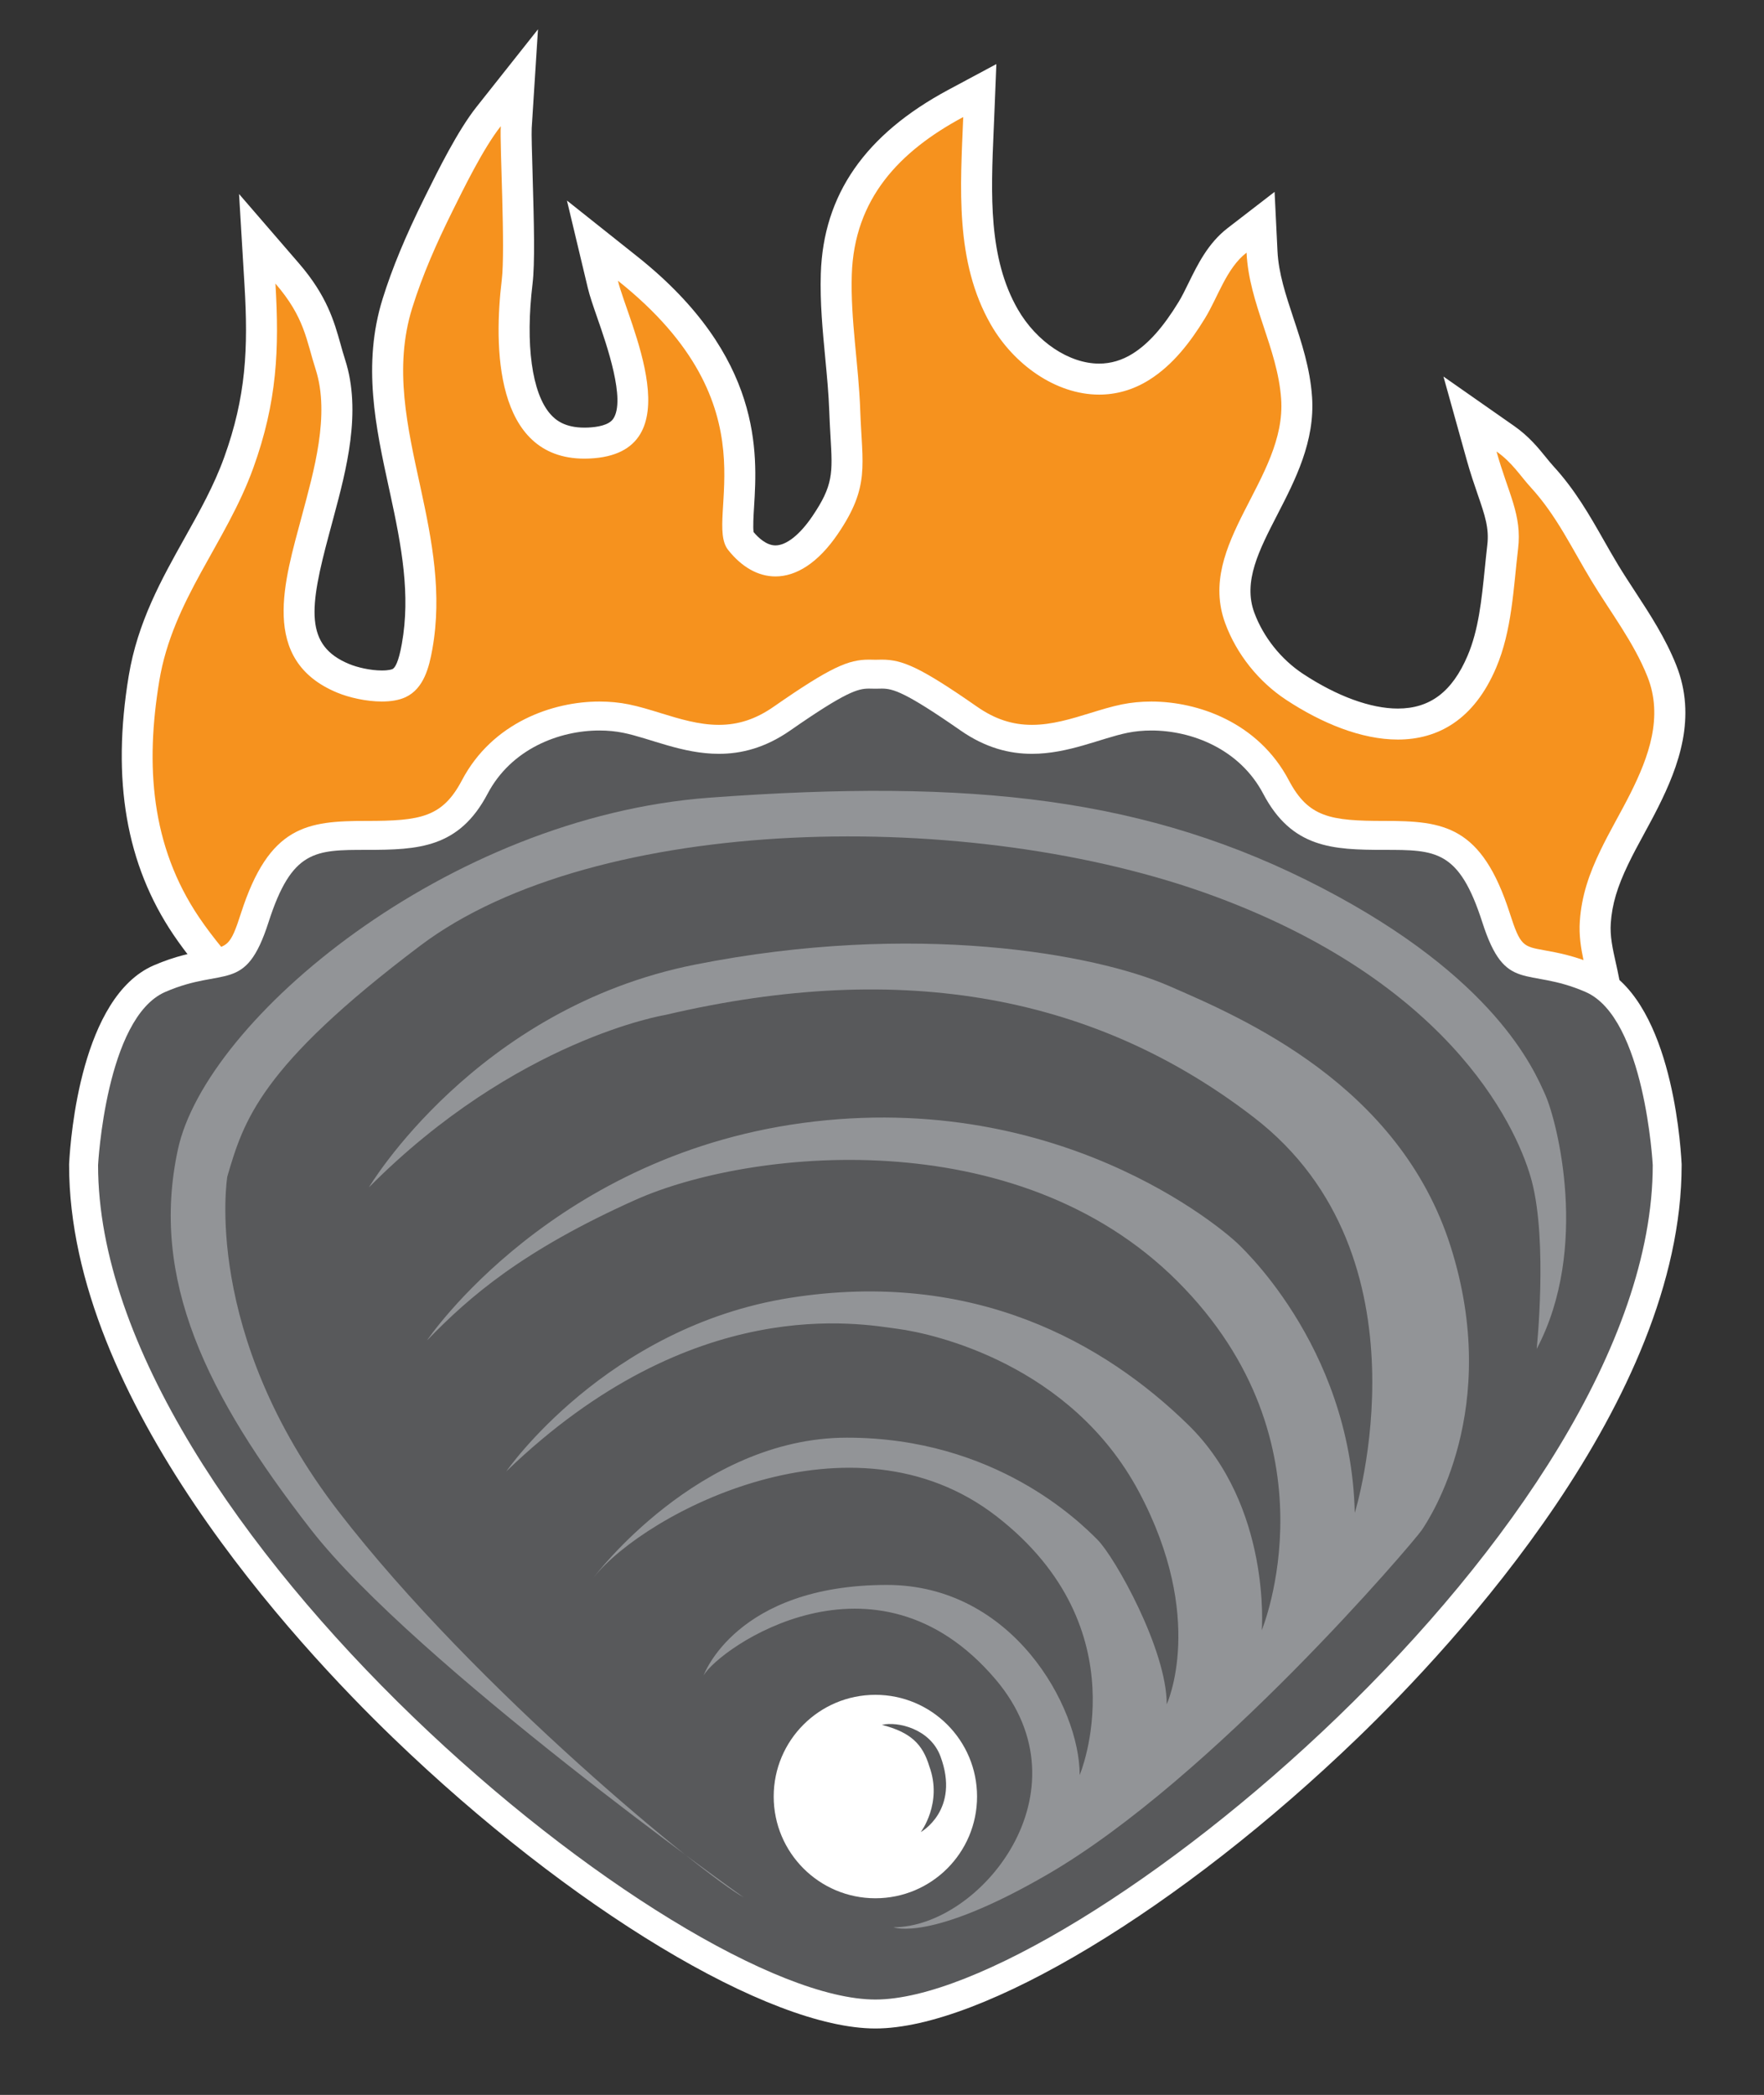<?xml version="1.0" encoding="utf-8"?>
<!-- Generator: Adobe Illustrator 14.0.0, SVG Export Plug-In . SVG Version: 6.00 Build 43363)  -->
<!DOCTYPE svg PUBLIC "-//W3C//DTD SVG 1.1//EN" "http://www.w3.org/Graphics/SVG/1.1/DTD/svg11.dtd">
<svg version="1.1" xmlns="http://www.w3.org/2000/svg" xmlns:xlink="http://www.w3.org/1999/xlink" x="0px" y="0px" width="171px"
	 height="203px" viewBox="0 0 171 203" enable-background="new 0 0 171 203" xml:space="preserve">
<rect x="0" y="0" width="171" height="203" fill="#333333" stroke="none"/>
<g id="Layer_2">
</g>
<g id="Layer_1">
	<g>
		<path fill="#F6921E" d="M147.203,111.54l-120.334-9.936l-0.385-0.722c-1.154-2.159-2.801-4.114-4.544-6.183
			c-1.317-1.563-2.679-3.18-3.878-4.957c-4.424-6.551-5.729-14.179-4.103-24.006c0.819-4.952,3.073-8.98,5.255-12.875
			c1.424-2.546,2.898-5.179,3.924-8.018c2.223-6.15,2.44-10.992,2.064-17.277l-0.266-4.43l2.901,3.357
			c2.503,2.897,3.126,5.118,3.729,7.265c0.142,0.505,0.286,1.021,0.46,1.562c1.49,4.618,0.031,10.05-1.14,14.414l-0.419,1.562
			c-1.891,6.997-2.795,12.128,2.812,14.439c0.824,0.341,2.298,0.738,3.74,0.738c0.879,0,1.389-0.152,1.661-0.279
			c1.075-0.502,1.479-2.012,1.755-3.569c0.893-5.003,0.008-9.803-1.147-15.11l-0.113-0.52c-1.242-5.694-2.526-11.582-0.649-17.6
			c0.895-2.871,2.158-5.916,3.977-9.582l0.166-0.333c1.115-2.252,2.98-6.02,4.698-8.187l2.981-3.761l-0.305,4.789
			c-0.037,0.575,0.02,2.491,0.08,4.521c0.111,3.777,0.25,8.479,0.009,10.467c-0.776,6.4-0.01,11.438,2.102,13.82
			c1.079,1.217,2.524,1.809,4.419,1.809c0.135,0,0.271-0.003,0.411-0.01c1.804-0.078,2.989-0.57,3.623-1.504
			c1.655-2.439-0.233-7.864-1.361-11.104c-0.382-1.096-0.711-2.042-0.885-2.771l-1.011-4.232l3.406,2.708
			c11.607,9.228,11.08,17.826,10.764,22.963c-0.088,1.442-0.18,2.934,0.158,3.361c0.723,0.914,1.9,2.004,3.414,2.004
			c1.582,0,3.291-1.234,4.812-3.475c2.33-3.43,2.233-5.064,2.023-8.648c-0.043-0.732-0.09-1.53-0.121-2.418
			c-0.059-1.734-0.23-3.547-0.397-5.299c-0.249-2.607-0.505-5.304-0.42-7.954c0.228-7.073,4.019-12.484,11.594-16.543l2.315-1.241
			l-0.16,3.908c-0.266,6.233-0.543,12.68,2.541,18.037c2.07,3.599,5.762,6.016,9.186,6.016c1.422,0,2.784-0.401,4.048-1.192
			c1.744-1.094,3.312-2.835,4.931-5.481c0.359-0.585,0.688-1.258,1.037-1.97c0.815-1.665,1.739-3.551,3.358-4.799l2.276-1.755
			l0.141,2.871c0.115,2.351,0.846,4.55,1.619,6.878c0.762,2.297,1.55,4.672,1.732,7.259c0.274,3.9-1.484,7.314-3.188,10.615
			c-1.882,3.65-3.66,7.099-2.317,10.729c0.984,2.663,2.924,5.094,5.316,6.668c3.529,2.323,7.083,3.603,10.002,3.603
			c3.699,0,6.439-2.032,8.146-6.04c1.154-2.714,1.473-5.847,1.778-8.876c0.077-0.755,0.153-1.507,0.24-2.25
			c0.235-1.983-0.258-3.415-1.004-5.581c-0.324-0.941-0.69-2.008-1.041-3.262l-1.125-4.034l3.433,2.399
			c1.247,0.872,2.053,1.865,2.766,2.742c0.261,0.321,0.515,0.637,0.785,0.933c1.988,2.168,3.354,4.57,4.678,6.894
			c0.458,0.805,0.921,1.619,1.416,2.438c0.535,0.884,1.103,1.752,1.672,2.623c1.404,2.151,2.859,4.376,3.852,6.865
			c1.786,4.489,0.146,8.852-1.697,12.525c-0.426,0.851-0.881,1.688-1.336,2.525c-0.539,0.992-1.098,2.018-1.582,3.033
			c-1.146,2.383-1.694,4.253-1.836,6.255c-0.103,1.473,0.201,2.833,0.521,4.273c0.219,0.982,0.445,1.998,0.564,3.116
			c0.472,4.453-1.828,7.674-3.676,10.263c-0.146,0.205-0.316,0.492-0.508,0.813c-0.939,1.572-2.229,3.728-4.223,3.728
			L147.203,111.54z"/>
		<path fill="#FFFFFF" d="M93.374,11.341c-0.272,6.764-0.836,14.01,2.687,20.129c2.191,3.81,6.254,6.769,10.486,6.769
			c1.621,0,3.27-0.434,4.846-1.421c2.309-1.447,4.01-3.677,5.414-5.971c1.258-2.046,2.074-4.854,4.031-6.363
			c0.245,4.993,3.008,9.255,3.354,14.169c0.547,7.749-8.27,14.042-5.416,21.76c1.106,2.991,3.242,5.653,5.9,7.402
			c3.438,2.263,7.291,3.85,10.827,3.85c3.884,0,7.384-1.915,9.528-6.954c1.539-3.612,1.675-7.688,2.13-11.537
			c0.392-3.3-0.947-5.325-2.091-9.423c1.521,1.062,2.312,2.375,3.305,3.458c2.532,2.761,3.98,5.902,5.916,9.095
			c1.843,3.047,4.085,5.936,5.411,9.266c1.547,3.886,0.124,7.771-1.644,11.297c-0.94,1.876-2.026,3.69-2.933,5.583
			c-1.065,2.216-1.804,4.313-1.978,6.799c-0.192,2.745,0.804,4.965,1.088,7.652c0.393,3.697-1.366,6.378-3.403,9.231
			c-0.744,1.044-2.038,3.912-3.507,3.912c-0.001,0-0.002,0-0.002,0l-119.517-9.868c-2.137-3.998-5.783-7.247-8.502-11.272
			c-4.697-6.956-5.211-14.78-3.865-22.92c1.307-7.892,6.476-13.338,9.11-20.627c2.315-6.407,2.531-11.516,2.15-17.878
			c2.85,3.298,2.987,5.483,3.896,8.305c1.426,4.419-0.195,9.943-1.336,14.219c-1.655,6.208-4.182,13.979,3.447,17.124
			c1.117,0.462,2.787,0.852,4.312,0.852c0.851,0,1.656-0.122,2.296-0.42c1.771-0.827,2.286-2.906,2.599-4.668
			c0.957-5.364-0.018-10.456-1.158-15.692c-1.254-5.762-2.609-11.539-0.797-17.353c1.007-3.23,2.387-6.334,3.889-9.361
			c1.041-2.097,2.99-6.103,4.695-8.255c-0.109,1.728,0.461,11.906,0.098,14.902c-0.768,6.329-0.744,17.312,8.012,17.312
			c0.156,0,0.315-0.004,0.477-0.011c10.301-0.446,3.704-13.328,2.772-17.229c15.41,12.251,8.259,23.017,10.677,26.079
			c1.311,1.658,2.905,2.575,4.594,2.575c1.994,0,4.118-1.281,6.056-4.133c3.126-4.604,2.346-6.607,2.161-11.962
			c-0.147-4.343-0.957-8.824-0.818-13.152C82.809,19.253,87.184,14.658,93.374,11.341 M52.152,2.84l-5.961,7.521
			c-1.816,2.292-3.727,6.148-4.867,8.453l-0.166,0.333c-1.854,3.738-3.146,6.854-4.065,9.803
			c-1.995,6.396-0.667,12.481,0.616,18.366l0.113,0.519c1.121,5.148,1.98,9.795,1.137,14.526c-0.327,1.845-0.677,2.363-0.912,2.474
			c-0.029,0.014-0.316,0.137-1.025,0.137c-1.145,0-2.414-0.312-3.166-0.623c-4.344-1.791-3.896-5.405-1.937-12.66l0.245-0.913
			l0.174-0.65c1.223-4.555,2.744-10.224,1.119-15.265c-0.168-0.521-0.307-1.019-0.443-1.507c-0.617-2.197-1.315-4.688-4.039-7.84
			l-5.802-6.715l0.53,8.858c0.365,6.089,0.158,10.77-1.977,16.677c-0.984,2.723-2.363,5.187-3.823,7.794
			c-2.243,4.008-4.563,8.152-5.425,13.364c-1.67,10.09-0.25,18.298,4.339,25.092c1.245,1.843,2.632,3.49,3.974,5.083
			c1.691,2.008,3.288,3.903,4.368,5.924l0.771,1.443l1.632,0.135l119.517,9.868l0.123,0.01h0.124c2.849,0,4.451-2.684,5.514-4.459
			c0.162-0.271,0.348-0.58,0.441-0.713c1.889-2.646,4.478-6.271,3.945-11.292c-0.129-1.203-0.363-2.262-0.592-3.285
			c-0.31-1.388-0.576-2.587-0.488-3.841c0.129-1.825,0.617-3.479,1.688-5.707c0.472-0.985,0.996-1.949,1.551-2.969
			c0.451-0.831,0.919-1.69,1.359-2.569c1.991-3.973,3.756-8.713,1.749-13.755c-1.047-2.629-2.542-4.918-3.989-7.132
			c-0.579-0.887-1.127-1.725-1.644-2.577c-0.481-0.797-0.946-1.613-1.396-2.404c-1.362-2.396-2.772-4.873-4.876-7.166
			c-0.229-0.25-0.471-0.548-0.727-0.863c-0.735-0.906-1.65-2.034-3.069-3.026l-6.865-4.801l2.25,8.069
			c0.361,1.298,0.736,2.387,1.067,3.348c0.703,2.041,1.127,3.272,0.933,4.915c-0.089,0.752-0.165,1.512-0.243,2.275
			c-0.31,3.053-0.601,5.936-1.666,8.438c-1.49,3.499-3.64,5.128-6.766,5.128c-2.629,0-5.889-1.191-9.176-3.355
			c-2.133-1.402-3.858-3.565-4.735-5.936c-1.11-3.008,0.444-6.025,2.245-9.519c1.714-3.323,3.656-7.089,3.352-11.41
			c-0.195-2.775-1.015-5.241-1.807-7.626c-0.738-2.228-1.438-4.332-1.543-6.479l-0.281-5.742l-4.554,3.511
			c-1.896,1.462-2.901,3.516-3.79,5.327c-0.332,0.679-0.646,1.32-0.967,1.841c-1.497,2.447-2.91,4.033-4.451,5
			c-1.02,0.638-2.113,0.962-3.249,0.962c-2.903,0-6.071-2.114-7.882-5.263c-2.867-4.979-2.602-11.204-2.344-17.224l0.055-1.286
			l0.211-5.251l-4.632,2.481c-8.088,4.334-12.14,10.163-12.385,17.819c-0.089,2.745,0.173,5.49,0.426,8.146
			c0.172,1.81,0.335,3.519,0.393,5.206c0.031,0.903,0.078,1.713,0.121,2.456c0.207,3.522,0.276,4.71-1.766,7.717
			c-1.216,1.79-2.518,2.816-3.57,2.816c-0.877,0-1.664-0.75-2.117-1.287c-0.08-0.462-0.008-1.621,0.045-2.483
			c0.311-5.074,0.891-14.518-11.328-24.231l-6.814-5.417l2.022,8.467c0.191,0.803,0.532,1.781,0.927,2.916
			c0.899,2.581,2.77,7.951,1.537,9.767c-0.428,0.631-1.565,0.81-2.443,0.848c-0.119,0.005-0.234,0.008-0.348,0.008
			c-1.918,0-2.799-0.744-3.295-1.304c-1.799-2.03-2.447-6.757-1.734-12.643c0.236-1.946,0.145-5.824,0.001-10.692
			c-0.054-1.816-0.114-3.875-0.083-4.381L52.152,2.84L52.152,2.84z"/>
	</g>
	<g>
		<g>
			<path fill="#58595B" d="M84.858,195.164c-9.833,0-29.089-11.682-45.785-27.775C19.39,148.415,8.101,128.555,8.101,112.896
				c0.083-1.623,0.982-15.29,7.352-18.059c1.994-0.868,3.562-1.149,4.821-1.376c2.352-0.423,3.144-0.565,4.417-4.526
				c2.457-7.645,5.255-7.984,10.848-7.984c4.967,0,8.131-0.226,10.479-4.683c2.674-5.075,7.998-6.884,12.089-6.884
				c0.894,0,1.759,0.083,2.573,0.248c0.936,0.189,1.895,0.484,2.91,0.798c1.938,0.597,3.939,1.214,6.092,1.214
				c2.172,0,4.172-0.656,6.113-2.007c5.34-3.715,6.861-4.313,8.439-4.313l0.624,0.01l0.624-0.01c1.579,0,3.1,0.599,8.438,4.313
				c1.941,1.351,3.941,2.007,6.114,2.007c2.151,0,4.153-0.617,6.092-1.214c1.017-0.313,1.976-0.608,2.91-0.798
				c0.813-0.165,1.681-0.248,2.573-0.248c4.091,0,9.414,1.809,12.089,6.885c2.348,4.456,5.511,4.682,10.477,4.682
				c5.595,0,8.394,0.34,10.851,7.984c1.272,3.961,2.064,4.104,4.416,4.526c1.26,0.227,2.826,0.508,4.82,1.376
				c6.37,2.769,7.271,16.436,7.353,17.982c0.002,15.732-11.287,35.595-30.97,54.566C113.947,183.482,94.691,195.164,84.858,195.164
				L84.858,195.164z M84.858,165.636c-4.661,0-8.454,3.792-8.454,8.453c0,4.662,3.793,8.455,8.454,8.455
				c4.662,0,8.455-3.793,8.455-8.455C93.312,169.428,89.52,165.636,84.858,165.636L84.858,165.636z"/>
			<path fill="#FFFFFF" d="M85.482,66.727c1.07,0,2.228,0.299,7.638,4.062c2.437,1.695,4.751,2.259,6.915,2.259
				c3.546,0,6.686-1.515,9.279-2.04c0.715-0.145,1.49-0.221,2.295-0.221c3.902,0,8.554,1.778,10.849,6.136
				c2.771,5.257,6.713,5.432,11.718,5.432c5.008,0,7.262,0,9.516,7.011c2.252,7.009,4.257,4.255,10.013,6.759
				c5.759,2.503,6.51,16.771,6.51,16.771c0,34.799-56.328,80.864-75.354,80.864c-19.025,0-75.354-46.065-75.354-80.864
				c0,0,0.751-14.27,6.508-16.771c5.758-2.504,7.762,0.25,10.016-6.759c2.253-7.011,4.506-7.011,9.512-7.011
				c5.007,0,8.95-0.175,11.721-5.432c2.295-4.358,6.943-6.136,10.847-6.136c0.806,0,1.581,0.076,2.296,0.221
				c2.595,0.525,5.732,2.04,9.279,2.04c2.163,0,4.479-0.564,6.915-2.259c5.41-3.764,6.568-4.062,7.638-4.062
				c0.202,0,0.4,0.011,0.624,0.011C85.086,66.738,85.281,66.727,85.482,66.727 M84.858,183.947c5.444,0,9.857-4.414,9.857-9.858
				c0-5.442-4.413-9.856-9.857-9.856c-5.443,0-9.857,4.414-9.857,9.856C75.001,179.533,79.415,183.947,84.858,183.947
				 M85.482,63.921L85.482,63.921c-0.123,0-0.244,0.003-0.369,0.006c-0.082,0.002-0.166,0.005-0.255,0.005s-0.173-0.003-0.255-0.005
				c-0.125-0.003-0.246-0.006-0.368-0.006c-1.978,0-3.671,0.689-9.241,4.565c-1.722,1.197-3.41,1.755-5.312,1.755
				c-1.941,0-3.842-0.585-5.679-1.151c-1.05-0.323-2.042-0.629-3.044-0.832c-0.906-0.184-1.866-0.276-2.853-0.276
				c-4.5,0-10.365,2.005-13.329,7.634c-1.895,3.595-4.038,3.934-9.238,3.934c-5.769,0-9.443,0.433-12.184,8.958
				c-1.015,3.158-1.278,3.205-3.329,3.574c-1.261,0.227-2.987,0.537-5.134,1.47c-6.994,3.041-8.05,16.525-8.19,19.197l-0.004,0.073
				v0.074c0,22.774,21.96,46.401,31.401,55.502c17.206,16.586,36.434,28.168,46.759,28.168c10.326,0,29.554-11.582,46.76-28.168
				c9.44-9.101,31.399-32.727,31.399-55.502v-0.074l-0.004-0.073c-0.141-2.672-1.195-16.156-8.193-19.197
				c-2.143-0.933-3.869-1.243-5.131-1.47c-2.049-0.369-2.312-0.416-3.328-3.574c-2.739-8.525-6.416-8.958-12.187-8.958
				c-5.198,0-7.342-0.339-9.235-3.934c-2.965-5.628-8.83-7.634-13.33-7.634c-0.985,0-1.944,0.093-2.852,0.276
				c-1.003,0.203-1.994,0.509-3.045,0.832c-1.838,0.566-3.738,1.151-5.679,1.151c-1.902,0-3.591-0.558-5.312-1.755
				C89.152,64.61,87.459,63.921,85.482,63.921L85.482,63.921z"/>
		</g>
		<path fill="#58595B" d="M85.492,167.143c1.525-0.354,4.671,0.375,5.67,3.041c1.953,5.215-1.905,7.352-1.905,7.352
			s2.134-2.803,0.836-6.355C89.441,169.002,88.285,167.869,85.492,167.143z"/>
	</g>
	<g>
		<g>
			<path fill="#929497" d="M86.611,186.757c8.388,0,19.148-13.144,9.889-24.032c-11.665-13.717-26.787-3.004-28.29-0.375
				c0,0,3.13-8.765,17.775-8.765c12.164,0,18.679,11.786,18.679,18.42c0,0,5.979-14.162-8.039-25.053
				c-14.021-10.892-34.049-0.378-39.055,5.881c0,0,10.141-13.519,24.534-13.519c14.396,0,22.595,8.197,24.285,9.888
				c1.69,1.694,6.713,10.64,6.713,15.946c0,0,3.864-8.311-2.707-20.609c-6.572-12.297-19.81-15.303-23.377-15.771
				c-3.566-0.471-19.81-3.66-37.929,13.801c0,0,9.67-13.986,27.507-16.805c17.837-2.815,30.513,4.412,38.585,12.301
				c8.072,7.885,7.135,19.9,7.135,19.9s7.512-18.117-8.166-33.797c-15.68-15.678-41.686-12.768-52.574-7.887
				c-10.891,4.883-16.054,9.341-20.184,13.611c0,0,12.297-18.306,37.551-21.215c25.255-2.91,40.838,11.641,40.838,11.641
				s11.173,9.856,11.548,26.287c0,0,7.722-24.834-9.763-38.312c-15.209-11.726-33.892-15.388-57.081-9.941
				c0,0-14.458,2.346-28.727,16.71c0,0,10.325-17.368,31.637-21.592c21.312-4.228,38.772-1.034,45.909,2.064
				c7.135,3.099,22.344,9.575,27.318,25.254c4.977,15.679-1.973,26.286-2.816,27.507s-20.279,24.066-36.238,33.327
				C90.163,188.242,86.611,186.757,86.611,186.757z"/>
		</g>
		<g>
			<path fill="#929497" d="M148.964,130.717c0,0,1.079-10.326-0.469-16.24c-1.17-4.466-7.138-18.872-30.7-27.604
				c-23.564-8.729-60.07-8.034-77.047,4.758c-15.615,11.767-17.13,17.011-18.712,22.376c0,0-2.536,15.209,10.796,32.482
				c13.331,17.273,35.486,35.3,39.242,37.363c0,0-31.826-22.625-41.965-35.674c-10.139-13.05-15.584-24.223-12.861-36.803
				s26.1-32.201,51.541-34.078c25.441-1.878,42.527,0,59.333,8.73c16.805,8.731,20.56,17.556,21.687,20.089
				C150.936,108.654,154.126,120.954,148.964,130.717z"/>
		</g>
	</g>
</g>
</svg>
